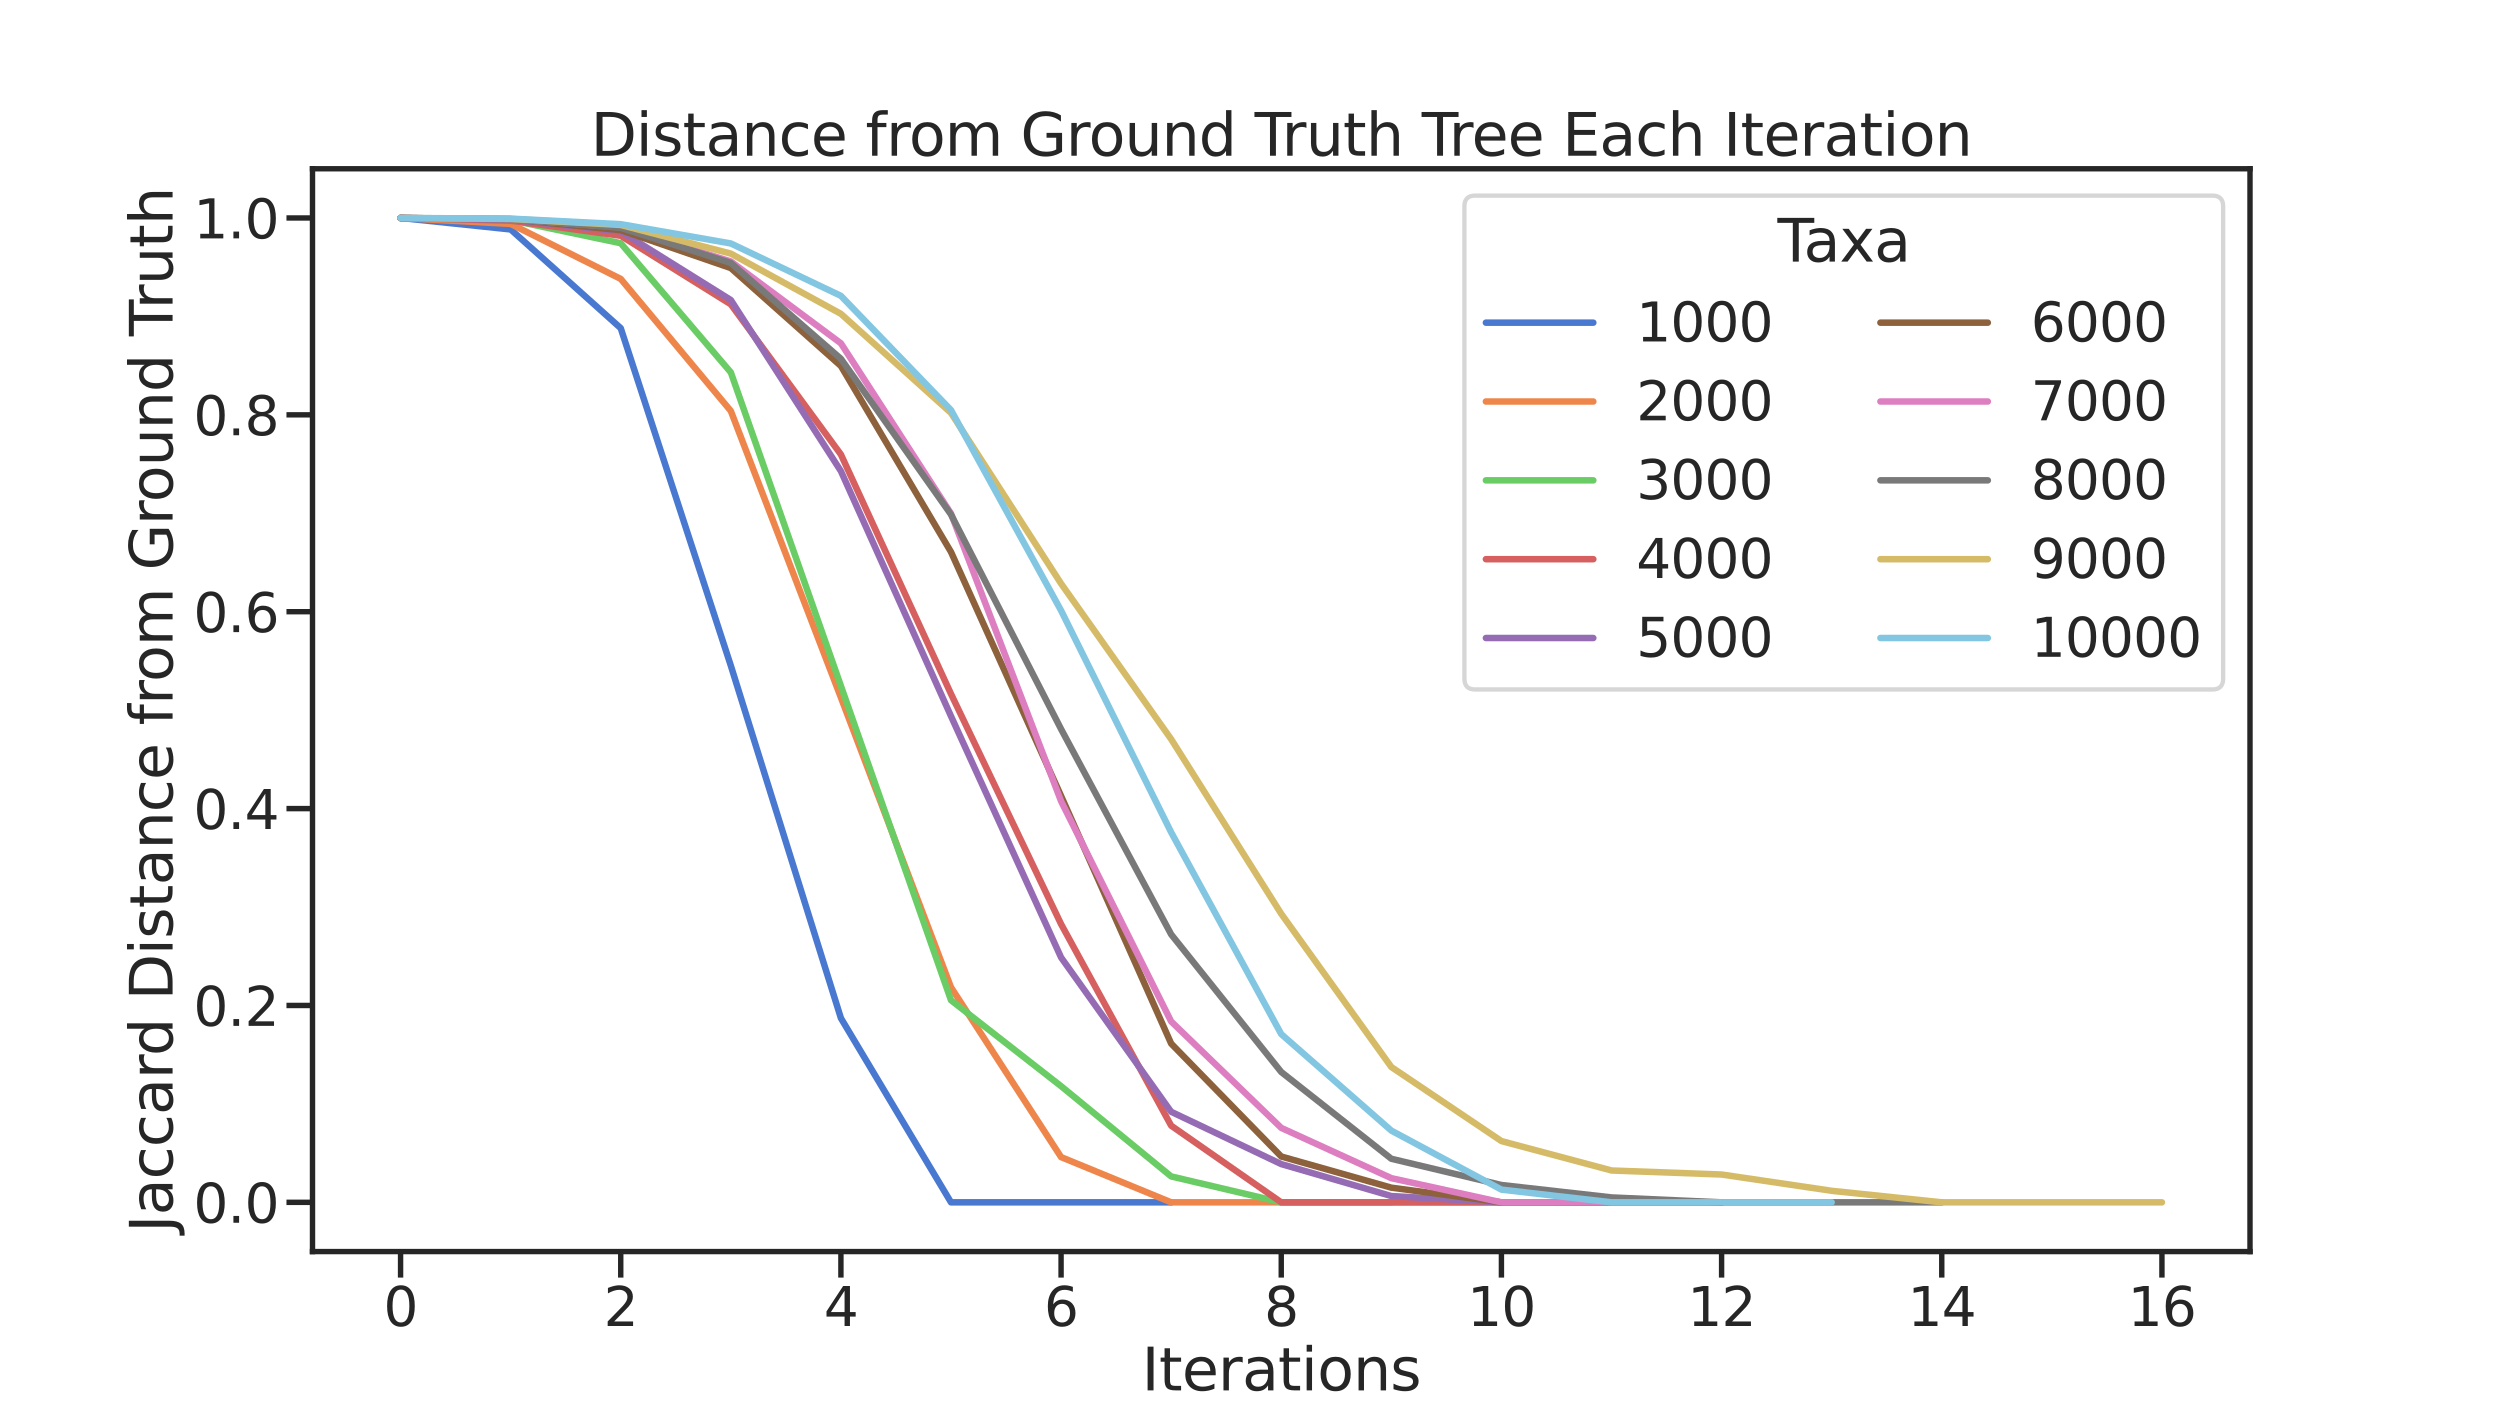 <?xml version="1.0" encoding="utf-8" standalone="no"?>
<!DOCTYPE svg PUBLIC "-//W3C//DTD SVG 1.1//EN"
  "http://www.w3.org/Graphics/SVG/1.1/DTD/svg11.dtd">
<svg xmlns:xlink="http://www.w3.org/1999/xlink" width="1152pt" height="648pt" viewBox="0 0 1152 648" xmlns="http://www.w3.org/2000/svg" version="1.1">
 <defs>
  <style type="text/css">*{stroke-linejoin: round; stroke-linecap: butt}</style>
 </defs>
 <g id="figure_1">
  <g id="patch_1">
   <path d="M 0 648 
L 1152 648 
L 1152 0 
L 0 0 
z
" style="fill: #ffffff"/>
  </g>
  <g id="axes_1">
   <g id="patch_2">
    <path d="M 144 576.72 
L 1036.8 576.72 
L 1036.8 77.76 
L 144 77.76 
z
" style="fill: #ffffff"/>
   </g>
   <g id="matplotlib.axis_1">
    <g id="xtick_1">
     <g id="line2d_1">
      <defs>
       <path id="mcc73b7171e" d="M 0 0 
L 0 12 
" style="stroke: #262626; stroke-width: 2.5"/>
      </defs>
      <g>
       <use xlink:href="#mcc73b7171e" x="184.582" y="576.72" style="fill: #262626; stroke: #262626; stroke-width: 2.5"/>
      </g>
     </g>
     <g id="text_1">
      <!-- 0 -->
      <g style="fill: #262626" transform="translate(176.708 611.026) scale(0.247 -0.247)">
       <defs>
        <path id="DejaVuSans-30" d="M 2034 4250 
Q 1547 4250 1301 3770 
Q 1056 3291 1056 2328 
Q 1056 1369 1301 889 
Q 1547 409 2034 409 
Q 2525 409 2770 889 
Q 3016 1369 3016 2328 
Q 3016 3291 2770 3770 
Q 2525 4250 2034 4250 
z
M 2034 4750 
Q 2819 4750 3233 4129 
Q 3647 3509 3647 2328 
Q 3647 1150 3233 529 
Q 2819 -91 2034 -91 
Q 1250 -91 836 529 
Q 422 1150 422 2328 
Q 422 3509 836 4129 
Q 1250 4750 2034 4750 
z
" transform="scale(0.016)"/>
       </defs>
       <use xlink:href="#DejaVuSans-30"/>
      </g>
     </g>
    </g>
    <g id="xtick_2">
     <g id="line2d_2">
      <g>
       <use xlink:href="#mcc73b7171e" x="286.036" y="576.72" style="fill: #262626; stroke: #262626; stroke-width: 2.5"/>
      </g>
     </g>
     <g id="text_2">
      <!-- 2 -->
      <g style="fill: #262626" transform="translate(278.163 611.026) scale(0.247 -0.247)">
       <defs>
        <path id="DejaVuSans-32" d="M 1228 531 
L 3431 531 
L 3431 0 
L 469 0 
L 469 531 
Q 828 903 1448 1529 
Q 2069 2156 2228 2338 
Q 2531 2678 2651 2914 
Q 2772 3150 2772 3378 
Q 2772 3750 2511 3984 
Q 2250 4219 1831 4219 
Q 1534 4219 1204 4116 
Q 875 4013 500 3803 
L 500 4441 
Q 881 4594 1212 4672 
Q 1544 4750 1819 4750 
Q 2544 4750 2975 4387 
Q 3406 4025 3406 3419 
Q 3406 3131 3298 2873 
Q 3191 2616 2906 2266 
Q 2828 2175 2409 1742 
Q 1991 1309 1228 531 
z
" transform="scale(0.016)"/>
       </defs>
       <use xlink:href="#DejaVuSans-32"/>
      </g>
     </g>
    </g>
    <g id="xtick_3">
     <g id="line2d_3">
      <g>
       <use xlink:href="#mcc73b7171e" x="387.491" y="576.72" style="fill: #262626; stroke: #262626; stroke-width: 2.5"/>
      </g>
     </g>
     <g id="text_3">
      <!-- 4 -->
      <g style="fill: #262626" transform="translate(379.617 611.026) scale(0.247 -0.247)">
       <defs>
        <path id="DejaVuSans-34" d="M 2419 4116 
L 825 1625 
L 2419 1625 
L 2419 4116 
z
M 2253 4666 
L 3047 4666 
L 3047 1625 
L 3713 1625 
L 3713 1100 
L 3047 1100 
L 3047 0 
L 2419 0 
L 2419 1100 
L 313 1100 
L 313 1709 
L 2253 4666 
z
" transform="scale(0.016)"/>
       </defs>
       <use xlink:href="#DejaVuSans-34"/>
      </g>
     </g>
    </g>
    <g id="xtick_4">
     <g id="line2d_4">
      <g>
       <use xlink:href="#mcc73b7171e" x="488.945" y="576.72" style="fill: #262626; stroke: #262626; stroke-width: 2.5"/>
      </g>
     </g>
     <g id="text_4">
      <!-- 6 -->
      <g style="fill: #262626" transform="translate(481.072 611.026) scale(0.247 -0.247)">
       <defs>
        <path id="DejaVuSans-36" d="M 2113 2584 
Q 1688 2584 1439 2293 
Q 1191 2003 1191 1497 
Q 1191 994 1439 701 
Q 1688 409 2113 409 
Q 2538 409 2786 701 
Q 3034 994 3034 1497 
Q 3034 2003 2786 2293 
Q 2538 2584 2113 2584 
z
M 3366 4563 
L 3366 3988 
Q 3128 4100 2886 4159 
Q 2644 4219 2406 4219 
Q 1781 4219 1451 3797 
Q 1122 3375 1075 2522 
Q 1259 2794 1537 2939 
Q 1816 3084 2150 3084 
Q 2853 3084 3261 2657 
Q 3669 2231 3669 1497 
Q 3669 778 3244 343 
Q 2819 -91 2113 -91 
Q 1303 -91 875 529 
Q 447 1150 447 2328 
Q 447 3434 972 4092 
Q 1497 4750 2381 4750 
Q 2619 4750 2861 4703 
Q 3103 4656 3366 4563 
z
" transform="scale(0.016)"/>
       </defs>
       <use xlink:href="#DejaVuSans-36"/>
      </g>
     </g>
    </g>
    <g id="xtick_5">
     <g id="line2d_5">
      <g>
       <use xlink:href="#mcc73b7171e" x="590.4" y="576.72" style="fill: #262626; stroke: #262626; stroke-width: 2.5"/>
      </g>
     </g>
     <g id="text_5">
      <!-- 8 -->
      <g style="fill: #262626" transform="translate(582.526 611.026) scale(0.247 -0.247)">
       <defs>
        <path id="DejaVuSans-38" d="M 2034 2216 
Q 1584 2216 1326 1975 
Q 1069 1734 1069 1313 
Q 1069 891 1326 650 
Q 1584 409 2034 409 
Q 2484 409 2743 651 
Q 3003 894 3003 1313 
Q 3003 1734 2745 1975 
Q 2488 2216 2034 2216 
z
M 1403 2484 
Q 997 2584 770 2862 
Q 544 3141 544 3541 
Q 544 4100 942 4425 
Q 1341 4750 2034 4750 
Q 2731 4750 3128 4425 
Q 3525 4100 3525 3541 
Q 3525 3141 3298 2862 
Q 3072 2584 2669 2484 
Q 3125 2378 3379 2068 
Q 3634 1759 3634 1313 
Q 3634 634 3220 271 
Q 2806 -91 2034 -91 
Q 1263 -91 848 271 
Q 434 634 434 1313 
Q 434 1759 690 2068 
Q 947 2378 1403 2484 
z
M 1172 3481 
Q 1172 3119 1398 2916 
Q 1625 2713 2034 2713 
Q 2441 2713 2670 2916 
Q 2900 3119 2900 3481 
Q 2900 3844 2670 4047 
Q 2441 4250 2034 4250 
Q 1625 4250 1398 4047 
Q 1172 3844 1172 3481 
z
" transform="scale(0.016)"/>
       </defs>
       <use xlink:href="#DejaVuSans-38"/>
      </g>
     </g>
    </g>
    <g id="xtick_6">
     <g id="line2d_6">
      <g>
       <use xlink:href="#mcc73b7171e" x="691.855" y="576.72" style="fill: #262626; stroke: #262626; stroke-width: 2.5"/>
      </g>
     </g>
     <g id="text_6">
      <!-- 10 -->
      <g style="fill: #262626" transform="translate(676.107 611.026) scale(0.247 -0.247)">
       <defs>
        <path id="DejaVuSans-31" d="M 794 531 
L 1825 531 
L 1825 4091 
L 703 3866 
L 703 4441 
L 1819 4666 
L 2450 4666 
L 2450 531 
L 3481 531 
L 3481 0 
L 794 0 
L 794 531 
z
" transform="scale(0.016)"/>
       </defs>
       <use xlink:href="#DejaVuSans-31"/>
       <use xlink:href="#DejaVuSans-30" x="63.623"/>
      </g>
     </g>
    </g>
    <g id="xtick_7">
     <g id="line2d_7">
      <g>
       <use xlink:href="#mcc73b7171e" x="793.309" y="576.72" style="fill: #262626; stroke: #262626; stroke-width: 2.5"/>
      </g>
     </g>
     <g id="text_7">
      <!-- 12 -->
      <g style="fill: #262626" transform="translate(777.562 611.026) scale(0.247 -0.247)">
       <use xlink:href="#DejaVuSans-31"/>
       <use xlink:href="#DejaVuSans-32" x="63.623"/>
      </g>
     </g>
    </g>
    <g id="xtick_8">
     <g id="line2d_8">
      <g>
       <use xlink:href="#mcc73b7171e" x="894.764" y="576.72" style="fill: #262626; stroke: #262626; stroke-width: 2.5"/>
      </g>
     </g>
     <g id="text_8">
      <!-- 14 -->
      <g style="fill: #262626" transform="translate(879.016 611.026) scale(0.247 -0.247)">
       <use xlink:href="#DejaVuSans-31"/>
       <use xlink:href="#DejaVuSans-34" x="63.623"/>
      </g>
     </g>
    </g>
    <g id="xtick_9">
     <g id="line2d_9">
      <g>
       <use xlink:href="#mcc73b7171e" x="996.218" y="576.72" style="fill: #262626; stroke: #262626; stroke-width: 2.5"/>
      </g>
     </g>
     <g id="text_9">
      <!-- 16 -->
      <g style="fill: #262626" transform="translate(980.471 611.026) scale(0.247 -0.247)">
       <use xlink:href="#DejaVuSans-31"/>
       <use xlink:href="#DejaVuSans-36" x="63.623"/>
      </g>
     </g>
    </g>
    <g id="text_10">
     <!-- Iterations -->
     <g style="fill: #262626" transform="translate(526.104 640.689) scale(0.27 -0.27)">
      <defs>
       <path id="DejaVuSans-49" d="M 628 4666 
L 1259 4666 
L 1259 0 
L 628 0 
L 628 4666 
z
" transform="scale(0.016)"/>
       <path id="DejaVuSans-74" d="M 1172 4494 
L 1172 3500 
L 2356 3500 
L 2356 3053 
L 1172 3053 
L 1172 1153 
Q 1172 725 1289 603 
Q 1406 481 1766 481 
L 2356 481 
L 2356 0 
L 1766 0 
Q 1100 0 847 248 
Q 594 497 594 1153 
L 594 3053 
L 172 3053 
L 172 3500 
L 594 3500 
L 594 4494 
L 1172 4494 
z
" transform="scale(0.016)"/>
       <path id="DejaVuSans-65" d="M 3597 1894 
L 3597 1613 
L 953 1613 
Q 991 1019 1311 708 
Q 1631 397 2203 397 
Q 2534 397 2845 478 
Q 3156 559 3463 722 
L 3463 178 
Q 3153 47 2828 -22 
Q 2503 -91 2169 -91 
Q 1331 -91 842 396 
Q 353 884 353 1716 
Q 353 2575 817 3079 
Q 1281 3584 2069 3584 
Q 2775 3584 3186 3129 
Q 3597 2675 3597 1894 
z
M 3022 2063 
Q 3016 2534 2758 2815 
Q 2500 3097 2075 3097 
Q 1594 3097 1305 2825 
Q 1016 2553 972 2059 
L 3022 2063 
z
" transform="scale(0.016)"/>
       <path id="DejaVuSans-72" d="M 2631 2963 
Q 2534 3019 2420 3045 
Q 2306 3072 2169 3072 
Q 1681 3072 1420 2755 
Q 1159 2438 1159 1844 
L 1159 0 
L 581 0 
L 581 3500 
L 1159 3500 
L 1159 2956 
Q 1341 3275 1631 3429 
Q 1922 3584 2338 3584 
Q 2397 3584 2469 3576 
Q 2541 3569 2628 3553 
L 2631 2963 
z
" transform="scale(0.016)"/>
       <path id="DejaVuSans-61" d="M 2194 1759 
Q 1497 1759 1228 1600 
Q 959 1441 959 1056 
Q 959 750 1161 570 
Q 1363 391 1709 391 
Q 2188 391 2477 730 
Q 2766 1069 2766 1631 
L 2766 1759 
L 2194 1759 
z
M 3341 1997 
L 3341 0 
L 2766 0 
L 2766 531 
Q 2569 213 2275 61 
Q 1981 -91 1556 -91 
Q 1019 -91 701 211 
Q 384 513 384 1019 
Q 384 1609 779 1909 
Q 1175 2209 1959 2209 
L 2766 2209 
L 2766 2266 
Q 2766 2663 2505 2880 
Q 2244 3097 1772 3097 
Q 1472 3097 1187 3025 
Q 903 2953 641 2809 
L 641 3341 
Q 956 3463 1253 3523 
Q 1550 3584 1831 3584 
Q 2591 3584 2966 3190 
Q 3341 2797 3341 1997 
z
" transform="scale(0.016)"/>
       <path id="DejaVuSans-69" d="M 603 3500 
L 1178 3500 
L 1178 0 
L 603 0 
L 603 3500 
z
M 603 4863 
L 1178 4863 
L 1178 4134 
L 603 4134 
L 603 4863 
z
" transform="scale(0.016)"/>
       <path id="DejaVuSans-6f" d="M 1959 3097 
Q 1497 3097 1228 2736 
Q 959 2375 959 1747 
Q 959 1119 1226 758 
Q 1494 397 1959 397 
Q 2419 397 2687 759 
Q 2956 1122 2956 1747 
Q 2956 2369 2687 2733 
Q 2419 3097 1959 3097 
z
M 1959 3584 
Q 2709 3584 3137 3096 
Q 3566 2609 3566 1747 
Q 3566 888 3137 398 
Q 2709 -91 1959 -91 
Q 1206 -91 779 398 
Q 353 888 353 1747 
Q 353 2609 779 3096 
Q 1206 3584 1959 3584 
z
" transform="scale(0.016)"/>
       <path id="DejaVuSans-6e" d="M 3513 2113 
L 3513 0 
L 2938 0 
L 2938 2094 
Q 2938 2591 2744 2837 
Q 2550 3084 2163 3084 
Q 1697 3084 1428 2787 
Q 1159 2491 1159 1978 
L 1159 0 
L 581 0 
L 581 3500 
L 1159 3500 
L 1159 2956 
Q 1366 3272 1645 3428 
Q 1925 3584 2291 3584 
Q 2894 3584 3203 3211 
Q 3513 2838 3513 2113 
z
" transform="scale(0.016)"/>
       <path id="DejaVuSans-73" d="M 2834 3397 
L 2834 2853 
Q 2591 2978 2328 3040 
Q 2066 3103 1784 3103 
Q 1356 3103 1142 2972 
Q 928 2841 928 2578 
Q 928 2378 1081 2264 
Q 1234 2150 1697 2047 
L 1894 2003 
Q 2506 1872 2764 1633 
Q 3022 1394 3022 966 
Q 3022 478 2636 193 
Q 2250 -91 1575 -91 
Q 1294 -91 989 -36 
Q 684 19 347 128 
L 347 722 
Q 666 556 975 473 
Q 1284 391 1588 391 
Q 1994 391 2212 530 
Q 2431 669 2431 922 
Q 2431 1156 2273 1281 
Q 2116 1406 1581 1522 
L 1381 1569 
Q 847 1681 609 1914 
Q 372 2147 372 2553 
Q 372 3047 722 3315 
Q 1072 3584 1716 3584 
Q 2034 3584 2315 3537 
Q 2597 3491 2834 3397 
z
" transform="scale(0.016)"/>
      </defs>
      <use xlink:href="#DejaVuSans-49"/>
      <use xlink:href="#DejaVuSans-74" x="29.492"/>
      <use xlink:href="#DejaVuSans-65" x="68.701"/>
      <use xlink:href="#DejaVuSans-72" x="130.225"/>
      <use xlink:href="#DejaVuSans-61" x="171.338"/>
      <use xlink:href="#DejaVuSans-74" x="232.617"/>
      <use xlink:href="#DejaVuSans-69" x="271.826"/>
      <use xlink:href="#DejaVuSans-6f" x="299.609"/>
      <use xlink:href="#DejaVuSans-6e" x="360.791"/>
      <use xlink:href="#DejaVuSans-73" x="424.17"/>
     </g>
    </g>
   </g>
   <g id="matplotlib.axis_2">
    <g id="ytick_1">
     <g id="line2d_10">
      <defs>
       <path id="mb3a8b6e5c9" d="M 0 0 
L -12 0 
" style="stroke: #262626; stroke-width: 2.5"/>
      </defs>
      <g>
       <use xlink:href="#mb3a8b6e5c9" x="144" y="554.04" style="fill: #262626; stroke: #262626; stroke-width: 2.5"/>
      </g>
     </g>
     <g id="text_11">
      <!-- 0.0 -->
      <g style="fill: #262626" transform="translate(89.14 563.443) scale(0.247 -0.247)">
       <defs>
        <path id="DejaVuSans-2e" d="M 684 794 
L 1344 794 
L 1344 0 
L 684 0 
L 684 794 
z
" transform="scale(0.016)"/>
       </defs>
       <use xlink:href="#DejaVuSans-30"/>
       <use xlink:href="#DejaVuSans-2e" x="63.623"/>
       <use xlink:href="#DejaVuSans-30" x="95.41"/>
      </g>
     </g>
    </g>
    <g id="ytick_2">
     <g id="line2d_11">
      <g>
       <use xlink:href="#mb3a8b6e5c9" x="144" y="463.32" style="fill: #262626; stroke: #262626; stroke-width: 2.5"/>
      </g>
     </g>
     <g id="text_12">
      <!-- 0.2 -->
      <g style="fill: #262626" transform="translate(89.14 472.723) scale(0.247 -0.247)">
       <use xlink:href="#DejaVuSans-30"/>
       <use xlink:href="#DejaVuSans-2e" x="63.623"/>
       <use xlink:href="#DejaVuSans-32" x="95.41"/>
      </g>
     </g>
    </g>
    <g id="ytick_3">
     <g id="line2d_12">
      <g>
       <use xlink:href="#mb3a8b6e5c9" x="144" y="372.6" style="fill: #262626; stroke: #262626; stroke-width: 2.5"/>
      </g>
     </g>
     <g id="text_13">
      <!-- 0.4 -->
      <g style="fill: #262626" transform="translate(89.14 382.003) scale(0.247 -0.247)">
       <use xlink:href="#DejaVuSans-30"/>
       <use xlink:href="#DejaVuSans-2e" x="63.623"/>
       <use xlink:href="#DejaVuSans-34" x="95.41"/>
      </g>
     </g>
    </g>
    <g id="ytick_4">
     <g id="line2d_13">
      <g>
       <use xlink:href="#mb3a8b6e5c9" x="144" y="281.88" style="fill: #262626; stroke: #262626; stroke-width: 2.5"/>
      </g>
     </g>
     <g id="text_14">
      <!-- 0.6 -->
      <g style="fill: #262626" transform="translate(89.14 291.283) scale(0.247 -0.247)">
       <use xlink:href="#DejaVuSans-30"/>
       <use xlink:href="#DejaVuSans-2e" x="63.623"/>
       <use xlink:href="#DejaVuSans-36" x="95.41"/>
      </g>
     </g>
    </g>
    <g id="ytick_5">
     <g id="line2d_14">
      <g>
       <use xlink:href="#mb3a8b6e5c9" x="144" y="191.16" style="fill: #262626; stroke: #262626; stroke-width: 2.5"/>
      </g>
     </g>
     <g id="text_15">
      <!-- 0.8 -->
      <g style="fill: #262626" transform="translate(89.14 200.563) scale(0.247 -0.247)">
       <use xlink:href="#DejaVuSans-30"/>
       <use xlink:href="#DejaVuSans-2e" x="63.623"/>
       <use xlink:href="#DejaVuSans-38" x="95.41"/>
      </g>
     </g>
    </g>
    <g id="ytick_6">
     <g id="line2d_15">
      <g>
       <use xlink:href="#mb3a8b6e5c9" x="144" y="100.44" style="fill: #262626; stroke: #262626; stroke-width: 2.5"/>
      </g>
     </g>
     <g id="text_16">
      <!-- 1.0 -->
      <g style="fill: #262626" transform="translate(89.14 109.843) scale(0.247 -0.247)">
       <use xlink:href="#DejaVuSans-31"/>
       <use xlink:href="#DejaVuSans-2e" x="63.623"/>
       <use xlink:href="#DejaVuSans-30" x="95.41"/>
      </g>
     </g>
    </g>
    <g id="text_17">
     <!-- Jaccard Distance from Ground Truth -->
     <g style="fill: #262626" transform="translate(79.525 567.953) rotate(-90) scale(0.27 -0.27)">
      <defs>
       <path id="DejaVuSans-4a" d="M 628 4666 
L 1259 4666 
L 1259 325 
Q 1259 -519 939 -900 
Q 619 -1281 -91 -1281 
L -331 -1281 
L -331 -750 
L -134 -750 
Q 284 -750 456 -515 
Q 628 -281 628 325 
L 628 4666 
z
" transform="scale(0.016)"/>
       <path id="DejaVuSans-63" d="M 3122 3366 
L 3122 2828 
Q 2878 2963 2633 3030 
Q 2388 3097 2138 3097 
Q 1578 3097 1268 2742 
Q 959 2388 959 1747 
Q 959 1106 1268 751 
Q 1578 397 2138 397 
Q 2388 397 2633 464 
Q 2878 531 3122 666 
L 3122 134 
Q 2881 22 2623 -34 
Q 2366 -91 2075 -91 
Q 1284 -91 818 406 
Q 353 903 353 1747 
Q 353 2603 823 3093 
Q 1294 3584 2113 3584 
Q 2378 3584 2631 3529 
Q 2884 3475 3122 3366 
z
" transform="scale(0.016)"/>
       <path id="DejaVuSans-64" d="M 2906 2969 
L 2906 4863 
L 3481 4863 
L 3481 0 
L 2906 0 
L 2906 525 
Q 2725 213 2448 61 
Q 2172 -91 1784 -91 
Q 1150 -91 751 415 
Q 353 922 353 1747 
Q 353 2572 751 3078 
Q 1150 3584 1784 3584 
Q 2172 3584 2448 3432 
Q 2725 3281 2906 2969 
z
M 947 1747 
Q 947 1113 1208 752 
Q 1469 391 1925 391 
Q 2381 391 2643 752 
Q 2906 1113 2906 1747 
Q 2906 2381 2643 2742 
Q 2381 3103 1925 3103 
Q 1469 3103 1208 2742 
Q 947 2381 947 1747 
z
" transform="scale(0.016)"/>
       <path id="DejaVuSans-20" transform="scale(0.016)"/>
       <path id="DejaVuSans-44" d="M 1259 4147 
L 1259 519 
L 2022 519 
Q 2988 519 3436 956 
Q 3884 1394 3884 2338 
Q 3884 3275 3436 3711 
Q 2988 4147 2022 4147 
L 1259 4147 
z
M 628 4666 
L 1925 4666 
Q 3281 4666 3915 4102 
Q 4550 3538 4550 2338 
Q 4550 1131 3912 565 
Q 3275 0 1925 0 
L 628 0 
L 628 4666 
z
" transform="scale(0.016)"/>
       <path id="DejaVuSans-66" d="M 2375 4863 
L 2375 4384 
L 1825 4384 
Q 1516 4384 1395 4259 
Q 1275 4134 1275 3809 
L 1275 3500 
L 2222 3500 
L 2222 3053 
L 1275 3053 
L 1275 0 
L 697 0 
L 697 3053 
L 147 3053 
L 147 3500 
L 697 3500 
L 697 3744 
Q 697 4328 969 4595 
Q 1241 4863 1831 4863 
L 2375 4863 
z
" transform="scale(0.016)"/>
       <path id="DejaVuSans-6d" d="M 3328 2828 
Q 3544 3216 3844 3400 
Q 4144 3584 4550 3584 
Q 5097 3584 5394 3201 
Q 5691 2819 5691 2113 
L 5691 0 
L 5113 0 
L 5113 2094 
Q 5113 2597 4934 2840 
Q 4756 3084 4391 3084 
Q 3944 3084 3684 2787 
Q 3425 2491 3425 1978 
L 3425 0 
L 2847 0 
L 2847 2094 
Q 2847 2600 2669 2842 
Q 2491 3084 2119 3084 
Q 1678 3084 1418 2786 
Q 1159 2488 1159 1978 
L 1159 0 
L 581 0 
L 581 3500 
L 1159 3500 
L 1159 2956 
Q 1356 3278 1631 3431 
Q 1906 3584 2284 3584 
Q 2666 3584 2933 3390 
Q 3200 3197 3328 2828 
z
" transform="scale(0.016)"/>
       <path id="DejaVuSans-47" d="M 3809 666 
L 3809 1919 
L 2778 1919 
L 2778 2438 
L 4434 2438 
L 4434 434 
Q 4069 175 3628 42 
Q 3188 -91 2688 -91 
Q 1594 -91 976 548 
Q 359 1188 359 2328 
Q 359 3472 976 4111 
Q 1594 4750 2688 4750 
Q 3144 4750 3555 4637 
Q 3966 4525 4313 4306 
L 4313 3634 
Q 3963 3931 3569 4081 
Q 3175 4231 2741 4231 
Q 1884 4231 1454 3753 
Q 1025 3275 1025 2328 
Q 1025 1384 1454 906 
Q 1884 428 2741 428 
Q 3075 428 3337 486 
Q 3600 544 3809 666 
z
" transform="scale(0.016)"/>
       <path id="DejaVuSans-75" d="M 544 1381 
L 544 3500 
L 1119 3500 
L 1119 1403 
Q 1119 906 1312 657 
Q 1506 409 1894 409 
Q 2359 409 2629 706 
Q 2900 1003 2900 1516 
L 2900 3500 
L 3475 3500 
L 3475 0 
L 2900 0 
L 2900 538 
Q 2691 219 2414 64 
Q 2138 -91 1772 -91 
Q 1169 -91 856 284 
Q 544 659 544 1381 
z
M 1991 3584 
L 1991 3584 
z
" transform="scale(0.016)"/>
       <path id="DejaVuSans-54" d="M -19 4666 
L 3928 4666 
L 3928 4134 
L 2272 4134 
L 2272 0 
L 1638 0 
L 1638 4134 
L -19 4134 
L -19 4666 
z
" transform="scale(0.016)"/>
       <path id="DejaVuSans-68" d="M 3513 2113 
L 3513 0 
L 2938 0 
L 2938 2094 
Q 2938 2591 2744 2837 
Q 2550 3084 2163 3084 
Q 1697 3084 1428 2787 
Q 1159 2491 1159 1978 
L 1159 0 
L 581 0 
L 581 4863 
L 1159 4863 
L 1159 2956 
Q 1366 3272 1645 3428 
Q 1925 3584 2291 3584 
Q 2894 3584 3203 3211 
Q 3513 2838 3513 2113 
z
" transform="scale(0.016)"/>
      </defs>
      <use xlink:href="#DejaVuSans-4a"/>
      <use xlink:href="#DejaVuSans-61" x="29.492"/>
      <use xlink:href="#DejaVuSans-63" x="90.771"/>
      <use xlink:href="#DejaVuSans-63" x="145.752"/>
      <use xlink:href="#DejaVuSans-61" x="200.732"/>
      <use xlink:href="#DejaVuSans-72" x="262.012"/>
      <use xlink:href="#DejaVuSans-64" x="301.375"/>
      <use xlink:href="#DejaVuSans-20" x="364.852"/>
      <use xlink:href="#DejaVuSans-44" x="396.639"/>
      <use xlink:href="#DejaVuSans-69" x="473.641"/>
      <use xlink:href="#DejaVuSans-73" x="501.424"/>
      <use xlink:href="#DejaVuSans-74" x="553.523"/>
      <use xlink:href="#DejaVuSans-61" x="592.732"/>
      <use xlink:href="#DejaVuSans-6e" x="654.012"/>
      <use xlink:href="#DejaVuSans-63" x="717.391"/>
      <use xlink:href="#DejaVuSans-65" x="772.371"/>
      <use xlink:href="#DejaVuSans-20" x="833.895"/>
      <use xlink:href="#DejaVuSans-66" x="865.682"/>
      <use xlink:href="#DejaVuSans-72" x="900.887"/>
      <use xlink:href="#DejaVuSans-6f" x="939.75"/>
      <use xlink:href="#DejaVuSans-6d" x="1000.932"/>
      <use xlink:href="#DejaVuSans-20" x="1098.344"/>
      <use xlink:href="#DejaVuSans-47" x="1130.131"/>
      <use xlink:href="#DejaVuSans-72" x="1207.621"/>
      <use xlink:href="#DejaVuSans-6f" x="1246.484"/>
      <use xlink:href="#DejaVuSans-75" x="1307.666"/>
      <use xlink:href="#DejaVuSans-6e" x="1371.045"/>
      <use xlink:href="#DejaVuSans-64" x="1434.424"/>
      <use xlink:href="#DejaVuSans-20" x="1497.9"/>
      <use xlink:href="#DejaVuSans-54" x="1529.688"/>
      <use xlink:href="#DejaVuSans-72" x="1576.021"/>
      <use xlink:href="#DejaVuSans-75" x="1617.135"/>
      <use xlink:href="#DejaVuSans-74" x="1680.514"/>
      <use xlink:href="#DejaVuSans-68" x="1719.723"/>
     </g>
    </g>
   </g>
   <g id="line2d_16">
    <path d="M 184.582 100.44 
L 235.309 105.728 
L 286.036 151.233 
L 336.764 306.742 
L 387.491 469.17 
L 438.218 554.04 
L 488.945 554.04 
L 539.673 554.04 
" clip-path="url(#pca01dd1447)" style="fill: none; stroke: #4878d0; stroke-width: 3; stroke-linecap: round"/>
   </g>
   <g id="line2d_17">
    <path d="M 184.582 100.44 
L 235.309 103.181 
L 286.036 128.526 
L 336.764 189.368 
L 387.491 321.416 
L 438.218 454.948 
L 488.945 533.19 
L 539.673 554.04 
L 590.4 554.04 
L 641.127 554.04 
" clip-path="url(#pca01dd1447)" style="fill: none; stroke: #ee854a; stroke-width: 3; stroke-linecap: round"/>
   </g>
   <g id="line2d_18">
    <path d="M 184.582 100.516 
L 235.309 101.426 
L 286.036 112.079 
L 336.764 171.591 
L 387.491 316.079 
L 438.218 460.903 
L 488.945 500.508 
L 539.673 542.095 
L 590.4 554.04 
L 641.127 554.04 
L 691.855 554.04 
" clip-path="url(#pca01dd1447)" style="fill: none; stroke: #6acc64; stroke-width: 3; stroke-linecap: round"/>
   </g>
   <g id="line2d_19">
    <path d="M 184.582 100.44 
L 235.309 101.691 
L 286.036 108.641 
L 336.764 140.24 
L 387.491 209.425 
L 438.218 319.75 
L 488.945 425.832 
L 539.673 518.712 
L 590.4 554.04 
L 641.127 554.04 
L 691.855 554.04 
" clip-path="url(#pca01dd1447)" style="fill: none; stroke: #d65f5f; stroke-width: 3; stroke-linecap: round"/>
   </g>
   <g id="line2d_20">
    <path d="M 184.582 100.44 
L 235.309 101.213 
L 286.036 106.603 
L 336.764 138.244 
L 387.491 217.106 
L 438.218 330.008 
L 488.945 441.196 
L 539.673 512.308 
L 590.4 536.419 
L 641.127 551.145 
L 691.855 554.04 
L 742.582 554.04 
L 793.309 554.04 
" clip-path="url(#pca01dd1447)" style="fill: none; stroke: #956cb4; stroke-width: 3; stroke-linecap: round"/>
   </g>
   <g id="line2d_21">
    <path d="M 184.582 100.44 
L 235.309 101.008 
L 286.036 106.067 
L 336.764 123.527 
L 387.491 168.645 
L 438.218 254.341 
L 488.945 366.79 
L 539.673 480.897 
L 590.4 532.915 
L 641.127 547.284 
L 691.855 554.04 
L 742.582 554.04 
L 793.309 554.04 
" clip-path="url(#pca01dd1447)" style="fill: none; stroke: #8c613c; stroke-width: 3; stroke-linecap: round"/>
   </g>
   <g id="line2d_22">
    <path d="M 184.582 100.44 
L 235.309 100.992 
L 286.036 104.693 
L 336.764 120.474 
L 387.491 158.204 
L 438.218 236.638 
L 488.945 369.173 
L 539.673 470.69 
L 590.4 519.738 
L 641.127 542.9 
L 691.855 554.04 
L 742.582 554.04 
L 793.309 554.04 
" clip-path="url(#pca01dd1447)" style="fill: none; stroke: #dc7ec0; stroke-width: 3; stroke-linecap: round"/>
   </g>
   <g id="line2d_23">
    <path d="M 184.582 100.468 
L 235.309 100.979 
L 286.036 104.965 
L 336.764 121.167 
L 387.491 165.333 
L 438.218 237.077 
L 488.945 335.964 
L 539.673 430.571 
L 590.4 493.984 
L 641.127 533.964 
L 691.855 546.057 
L 742.582 551.777 
L 793.309 554.04 
L 844.036 554.04 
L 894.764 554.04 
" clip-path="url(#pca01dd1447)" style="fill: none; stroke: #797979; stroke-width: 3; stroke-linecap: round"/>
   </g>
   <g id="line2d_24">
    <path d="M 184.582 100.44 
L 235.309 100.869 
L 286.036 103.664 
L 336.764 116.869 
L 387.491 144.613 
L 438.218 190.278 
L 488.945 268.924 
L 539.673 340.617 
L 590.4 421.096 
L 641.127 491.695 
L 691.855 525.809 
L 742.582 539.36 
L 793.309 541.218 
L 844.036 548.728 
L 894.764 554.04 
L 945.491 554.04 
L 996.218 554.04 
" clip-path="url(#pca01dd1447)" style="fill: none; stroke: #d5bb67; stroke-width: 3; stroke-linecap: round"/>
   </g>
   <g id="line2d_25">
    <path d="M 184.582 100.44 
L 235.309 100.735 
L 286.036 103.293 
L 336.764 112.193 
L 387.491 136.327 
L 438.218 188.959 
L 488.945 281.341 
L 539.673 383.535 
L 590.4 476.531 
L 641.127 520.991 
L 691.855 548.18 
L 742.582 554.04 
L 793.309 554.04 
L 844.036 554.04 
" clip-path="url(#pca01dd1447)" style="fill: none; stroke: #82c6e2; stroke-width: 3; stroke-linecap: round"/>
   </g>
   <g id="patch_3">
    <path d="M 144 576.72 
L 144 77.76 
" style="fill: none; stroke: #262626; stroke-width: 2.5; stroke-linejoin: miter; stroke-linecap: square"/>
   </g>
   <g id="patch_4">
    <path d="M 1036.8 576.72 
L 1036.8 77.76 
" style="fill: none; stroke: #262626; stroke-width: 2.5; stroke-linejoin: miter; stroke-linecap: square"/>
   </g>
   <g id="patch_5">
    <path d="M 144 576.72 
L 1036.8 576.72 
" style="fill: none; stroke: #262626; stroke-width: 2.5; stroke-linejoin: miter; stroke-linecap: square"/>
   </g>
   <g id="patch_6">
    <path d="M 144 77.76 
L 1036.8 77.76 
" style="fill: none; stroke: #262626; stroke-width: 2.5; stroke-linejoin: miter; stroke-linecap: square"/>
   </g>
   <g id="text_18">
    <!-- Distance from Ground Truth Tree Each Iteration -->
    <g style="fill: #262626" transform="translate(272.205 71.76) scale(0.27 -0.27)">
     <defs>
      <path id="DejaVuSans-45" d="M 628 4666 
L 3578 4666 
L 3578 4134 
L 1259 4134 
L 1259 2753 
L 3481 2753 
L 3481 2222 
L 1259 2222 
L 1259 531 
L 3634 531 
L 3634 0 
L 628 0 
L 628 4666 
z
" transform="scale(0.016)"/>
     </defs>
     <use xlink:href="#DejaVuSans-44"/>
     <use xlink:href="#DejaVuSans-69" x="77.002"/>
     <use xlink:href="#DejaVuSans-73" x="104.785"/>
     <use xlink:href="#DejaVuSans-74" x="156.885"/>
     <use xlink:href="#DejaVuSans-61" x="196.094"/>
     <use xlink:href="#DejaVuSans-6e" x="257.373"/>
     <use xlink:href="#DejaVuSans-63" x="320.752"/>
     <use xlink:href="#DejaVuSans-65" x="375.732"/>
     <use xlink:href="#DejaVuSans-20" x="437.256"/>
     <use xlink:href="#DejaVuSans-66" x="469.043"/>
     <use xlink:href="#DejaVuSans-72" x="504.248"/>
     <use xlink:href="#DejaVuSans-6f" x="543.111"/>
     <use xlink:href="#DejaVuSans-6d" x="604.293"/>
     <use xlink:href="#DejaVuSans-20" x="701.705"/>
     <use xlink:href="#DejaVuSans-47" x="733.492"/>
     <use xlink:href="#DejaVuSans-72" x="810.982"/>
     <use xlink:href="#DejaVuSans-6f" x="849.846"/>
     <use xlink:href="#DejaVuSans-75" x="911.027"/>
     <use xlink:href="#DejaVuSans-6e" x="974.406"/>
     <use xlink:href="#DejaVuSans-64" x="1037.785"/>
     <use xlink:href="#DejaVuSans-20" x="1101.262"/>
     <use xlink:href="#DejaVuSans-54" x="1133.049"/>
     <use xlink:href="#DejaVuSans-72" x="1179.383"/>
     <use xlink:href="#DejaVuSans-75" x="1220.496"/>
     <use xlink:href="#DejaVuSans-74" x="1283.875"/>
     <use xlink:href="#DejaVuSans-68" x="1323.084"/>
     <use xlink:href="#DejaVuSans-20" x="1386.463"/>
     <use xlink:href="#DejaVuSans-54" x="1418.25"/>
     <use xlink:href="#DejaVuSans-72" x="1464.584"/>
     <use xlink:href="#DejaVuSans-65" x="1503.447"/>
     <use xlink:href="#DejaVuSans-65" x="1564.971"/>
     <use xlink:href="#DejaVuSans-20" x="1626.494"/>
     <use xlink:href="#DejaVuSans-45" x="1658.281"/>
     <use xlink:href="#DejaVuSans-61" x="1721.465"/>
     <use xlink:href="#DejaVuSans-63" x="1782.744"/>
     <use xlink:href="#DejaVuSans-68" x="1837.725"/>
     <use xlink:href="#DejaVuSans-20" x="1901.104"/>
     <use xlink:href="#DejaVuSans-49" x="1932.891"/>
     <use xlink:href="#DejaVuSans-74" x="1962.383"/>
     <use xlink:href="#DejaVuSans-65" x="2001.592"/>
     <use xlink:href="#DejaVuSans-72" x="2063.115"/>
     <use xlink:href="#DejaVuSans-61" x="2104.229"/>
     <use xlink:href="#DejaVuSans-74" x="2165.508"/>
     <use xlink:href="#DejaVuSans-69" x="2204.717"/>
     <use xlink:href="#DejaVuSans-6f" x="2232.5"/>
     <use xlink:href="#DejaVuSans-6e" x="2293.682"/>
    </g>
   </g>
   <g id="legend_1">
    <g id="patch_7">
     <path d="M 679.75 317.708 
L 1019.475 317.708 
Q 1024.425 317.708 1024.425 312.758 
L 1024.425 95.085 
Q 1024.425 90.135 1019.475 90.135 
L 679.75 90.135 
Q 674.8 90.135 674.8 95.085 
L 674.8 312.758 
Q 674.8 317.708 679.75 317.708 
z
" style="fill: #ffffff; opacity: 0.8; stroke: #cccccc; stroke-width: 2; stroke-linejoin: miter"/>
    </g>
    <g id="text_19">
     <!-- Taxa -->
     <g style="fill: #262626" transform="translate(819.058 120.551) scale(0.27 -0.27)">
      <defs>
       <path id="DejaVuSans-78" d="M 3513 3500 
L 2247 1797 
L 3578 0 
L 2900 0 
L 1881 1375 
L 863 0 
L 184 0 
L 1544 1831 
L 300 3500 
L 978 3500 
L 1906 2253 
L 2834 3500 
L 3513 3500 
z
" transform="scale(0.016)"/>
      </defs>
      <use xlink:href="#DejaVuSans-54"/>
      <use xlink:href="#DejaVuSans-61" x="44.584"/>
      <use xlink:href="#DejaVuSans-78" x="105.863"/>
      <use xlink:href="#DejaVuSans-61" x="165.043"/>
     </g>
    </g>
    <g id="line2d_26">
     <path d="M 684.7 148.685 
L 709.45 148.685 
L 734.2 148.685 
" style="fill: none; stroke: #4878d0; stroke-width: 3; stroke-linecap: round"/>
    </g>
    <g id="text_20">
     <!-- 1000 -->
     <g style="fill: #262626" transform="translate(754 157.347) scale(0.247 -0.247)">
      <use xlink:href="#DejaVuSans-31"/>
      <use xlink:href="#DejaVuSans-30" x="63.623"/>
      <use xlink:href="#DejaVuSans-30" x="127.246"/>
      <use xlink:href="#DejaVuSans-30" x="190.869"/>
     </g>
    </g>
    <g id="line2d_27">
     <path d="M 684.7 185.013 
L 709.45 185.013 
L 734.2 185.013 
" style="fill: none; stroke: #ee854a; stroke-width: 3; stroke-linecap: round"/>
    </g>
    <g id="text_21">
     <!-- 2000 -->
     <g style="fill: #262626" transform="translate(754 193.675) scale(0.247 -0.247)">
      <use xlink:href="#DejaVuSans-32"/>
      <use xlink:href="#DejaVuSans-30" x="63.623"/>
      <use xlink:href="#DejaVuSans-30" x="127.246"/>
      <use xlink:href="#DejaVuSans-30" x="190.869"/>
     </g>
    </g>
    <g id="line2d_28">
     <path d="M 684.7 221.341 
L 709.45 221.341 
L 734.2 221.341 
" style="fill: none; stroke: #6acc64; stroke-width: 3; stroke-linecap: round"/>
    </g>
    <g id="text_22">
     <!-- 3000 -->
     <g style="fill: #262626" transform="translate(754 230.004) scale(0.247 -0.247)">
      <defs>
       <path id="DejaVuSans-33" d="M 2597 2516 
Q 3050 2419 3304 2112 
Q 3559 1806 3559 1356 
Q 3559 666 3084 287 
Q 2609 -91 1734 -91 
Q 1441 -91 1130 -33 
Q 819 25 488 141 
L 488 750 
Q 750 597 1062 519 
Q 1375 441 1716 441 
Q 2309 441 2620 675 
Q 2931 909 2931 1356 
Q 2931 1769 2642 2001 
Q 2353 2234 1838 2234 
L 1294 2234 
L 1294 2753 
L 1863 2753 
Q 2328 2753 2575 2939 
Q 2822 3125 2822 3475 
Q 2822 3834 2567 4026 
Q 2313 4219 1838 4219 
Q 1578 4219 1281 4162 
Q 984 4106 628 3988 
L 628 4550 
Q 988 4650 1302 4700 
Q 1616 4750 1894 4750 
Q 2613 4750 3031 4423 
Q 3450 4097 3450 3541 
Q 3450 3153 3228 2886 
Q 3006 2619 2597 2516 
z
" transform="scale(0.016)"/>
      </defs>
      <use xlink:href="#DejaVuSans-33"/>
      <use xlink:href="#DejaVuSans-30" x="63.623"/>
      <use xlink:href="#DejaVuSans-30" x="127.246"/>
      <use xlink:href="#DejaVuSans-30" x="190.869"/>
     </g>
    </g>
    <g id="line2d_29">
     <path d="M 684.7 257.67 
L 709.45 257.67 
L 734.2 257.67 
" style="fill: none; stroke: #d65f5f; stroke-width: 3; stroke-linecap: round"/>
    </g>
    <g id="text_23">
     <!-- 4000 -->
     <g style="fill: #262626" transform="translate(754 266.332) scale(0.247 -0.247)">
      <use xlink:href="#DejaVuSans-34"/>
      <use xlink:href="#DejaVuSans-30" x="63.623"/>
      <use xlink:href="#DejaVuSans-30" x="127.246"/>
      <use xlink:href="#DejaVuSans-30" x="190.869"/>
     </g>
    </g>
    <g id="line2d_30">
     <path d="M 684.7 293.998 
L 709.45 293.998 
L 734.2 293.998 
" style="fill: none; stroke: #956cb4; stroke-width: 3; stroke-linecap: round"/>
    </g>
    <g id="text_24">
     <!-- 5000 -->
     <g style="fill: #262626" transform="translate(754 302.661) scale(0.247 -0.247)">
      <defs>
       <path id="DejaVuSans-35" d="M 691 4666 
L 3169 4666 
L 3169 4134 
L 1269 4134 
L 1269 2991 
Q 1406 3038 1543 3061 
Q 1681 3084 1819 3084 
Q 2600 3084 3056 2656 
Q 3513 2228 3513 1497 
Q 3513 744 3044 326 
Q 2575 -91 1722 -91 
Q 1428 -91 1123 -41 
Q 819 9 494 109 
L 494 744 
Q 775 591 1075 516 
Q 1375 441 1709 441 
Q 2250 441 2565 725 
Q 2881 1009 2881 1497 
Q 2881 1984 2565 2268 
Q 2250 2553 1709 2553 
Q 1456 2553 1204 2497 
Q 953 2441 691 2322 
L 691 4666 
z
" transform="scale(0.016)"/>
      </defs>
      <use xlink:href="#DejaVuSans-35"/>
      <use xlink:href="#DejaVuSans-30" x="63.623"/>
      <use xlink:href="#DejaVuSans-30" x="127.246"/>
      <use xlink:href="#DejaVuSans-30" x="190.869"/>
     </g>
    </g>
    <g id="line2d_31">
     <path d="M 866.489 148.685 
L 891.239 148.685 
L 915.989 148.685 
" style="fill: none; stroke: #8c613c; stroke-width: 3; stroke-linecap: round"/>
    </g>
    <g id="text_25">
     <!-- 6000 -->
     <g style="fill: #262626" transform="translate(935.789 157.347) scale(0.247 -0.247)">
      <use xlink:href="#DejaVuSans-36"/>
      <use xlink:href="#DejaVuSans-30" x="63.623"/>
      <use xlink:href="#DejaVuSans-30" x="127.246"/>
      <use xlink:href="#DejaVuSans-30" x="190.869"/>
     </g>
    </g>
    <g id="line2d_32">
     <path d="M 866.489 185.013 
L 891.239 185.013 
L 915.989 185.013 
" style="fill: none; stroke: #dc7ec0; stroke-width: 3; stroke-linecap: round"/>
    </g>
    <g id="text_26">
     <!-- 7000 -->
     <g style="fill: #262626" transform="translate(935.789 193.675) scale(0.247 -0.247)">
      <defs>
       <path id="DejaVuSans-37" d="M 525 4666 
L 3525 4666 
L 3525 4397 
L 1831 0 
L 1172 0 
L 2766 4134 
L 525 4134 
L 525 4666 
z
" transform="scale(0.016)"/>
      </defs>
      <use xlink:href="#DejaVuSans-37"/>
      <use xlink:href="#DejaVuSans-30" x="63.623"/>
      <use xlink:href="#DejaVuSans-30" x="127.246"/>
      <use xlink:href="#DejaVuSans-30" x="190.869"/>
     </g>
    </g>
    <g id="line2d_33">
     <path d="M 866.489 221.341 
L 891.239 221.341 
L 915.989 221.341 
" style="fill: none; stroke: #797979; stroke-width: 3; stroke-linecap: round"/>
    </g>
    <g id="text_27">
     <!-- 8000 -->
     <g style="fill: #262626" transform="translate(935.789 230.004) scale(0.247 -0.247)">
      <use xlink:href="#DejaVuSans-38"/>
      <use xlink:href="#DejaVuSans-30" x="63.623"/>
      <use xlink:href="#DejaVuSans-30" x="127.246"/>
      <use xlink:href="#DejaVuSans-30" x="190.869"/>
     </g>
    </g>
    <g id="line2d_34">
     <path d="M 866.489 257.67 
L 891.239 257.67 
L 915.989 257.67 
" style="fill: none; stroke: #d5bb67; stroke-width: 3; stroke-linecap: round"/>
    </g>
    <g id="text_28">
     <!-- 9000 -->
     <g style="fill: #262626" transform="translate(935.789 266.332) scale(0.247 -0.247)">
      <defs>
       <path id="DejaVuSans-39" d="M 703 97 
L 703 672 
Q 941 559 1184 500 
Q 1428 441 1663 441 
Q 2288 441 2617 861 
Q 2947 1281 2994 2138 
Q 2813 1869 2534 1725 
Q 2256 1581 1919 1581 
Q 1219 1581 811 2004 
Q 403 2428 403 3163 
Q 403 3881 828 4315 
Q 1253 4750 1959 4750 
Q 2769 4750 3195 4129 
Q 3622 3509 3622 2328 
Q 3622 1225 3098 567 
Q 2575 -91 1691 -91 
Q 1453 -91 1209 -44 
Q 966 3 703 97 
z
M 1959 2075 
Q 2384 2075 2632 2365 
Q 2881 2656 2881 3163 
Q 2881 3666 2632 3958 
Q 2384 4250 1959 4250 
Q 1534 4250 1286 3958 
Q 1038 3666 1038 3163 
Q 1038 2656 1286 2365 
Q 1534 2075 1959 2075 
z
" transform="scale(0.016)"/>
      </defs>
      <use xlink:href="#DejaVuSans-39"/>
      <use xlink:href="#DejaVuSans-30" x="63.623"/>
      <use xlink:href="#DejaVuSans-30" x="127.246"/>
      <use xlink:href="#DejaVuSans-30" x="190.869"/>
     </g>
    </g>
    <g id="line2d_35">
     <path d="M 866.489 293.998 
L 891.239 293.998 
L 915.989 293.998 
" style="fill: none; stroke: #82c6e2; stroke-width: 3; stroke-linecap: round"/>
    </g>
    <g id="text_29">
     <!-- 10000 -->
     <g style="fill: #262626" transform="translate(935.789 302.661) scale(0.247 -0.247)">
      <use xlink:href="#DejaVuSans-31"/>
      <use xlink:href="#DejaVuSans-30" x="63.623"/>
      <use xlink:href="#DejaVuSans-30" x="127.246"/>
      <use xlink:href="#DejaVuSans-30" x="190.869"/>
      <use xlink:href="#DejaVuSans-30" x="254.492"/>
     </g>
    </g>
   </g>
  </g>
 </g>
 <defs>
  <clipPath id="pca01dd1447">
   <rect x="144" y="77.76" width="892.8" height="498.96"/>
  </clipPath>
 </defs>
</svg>
